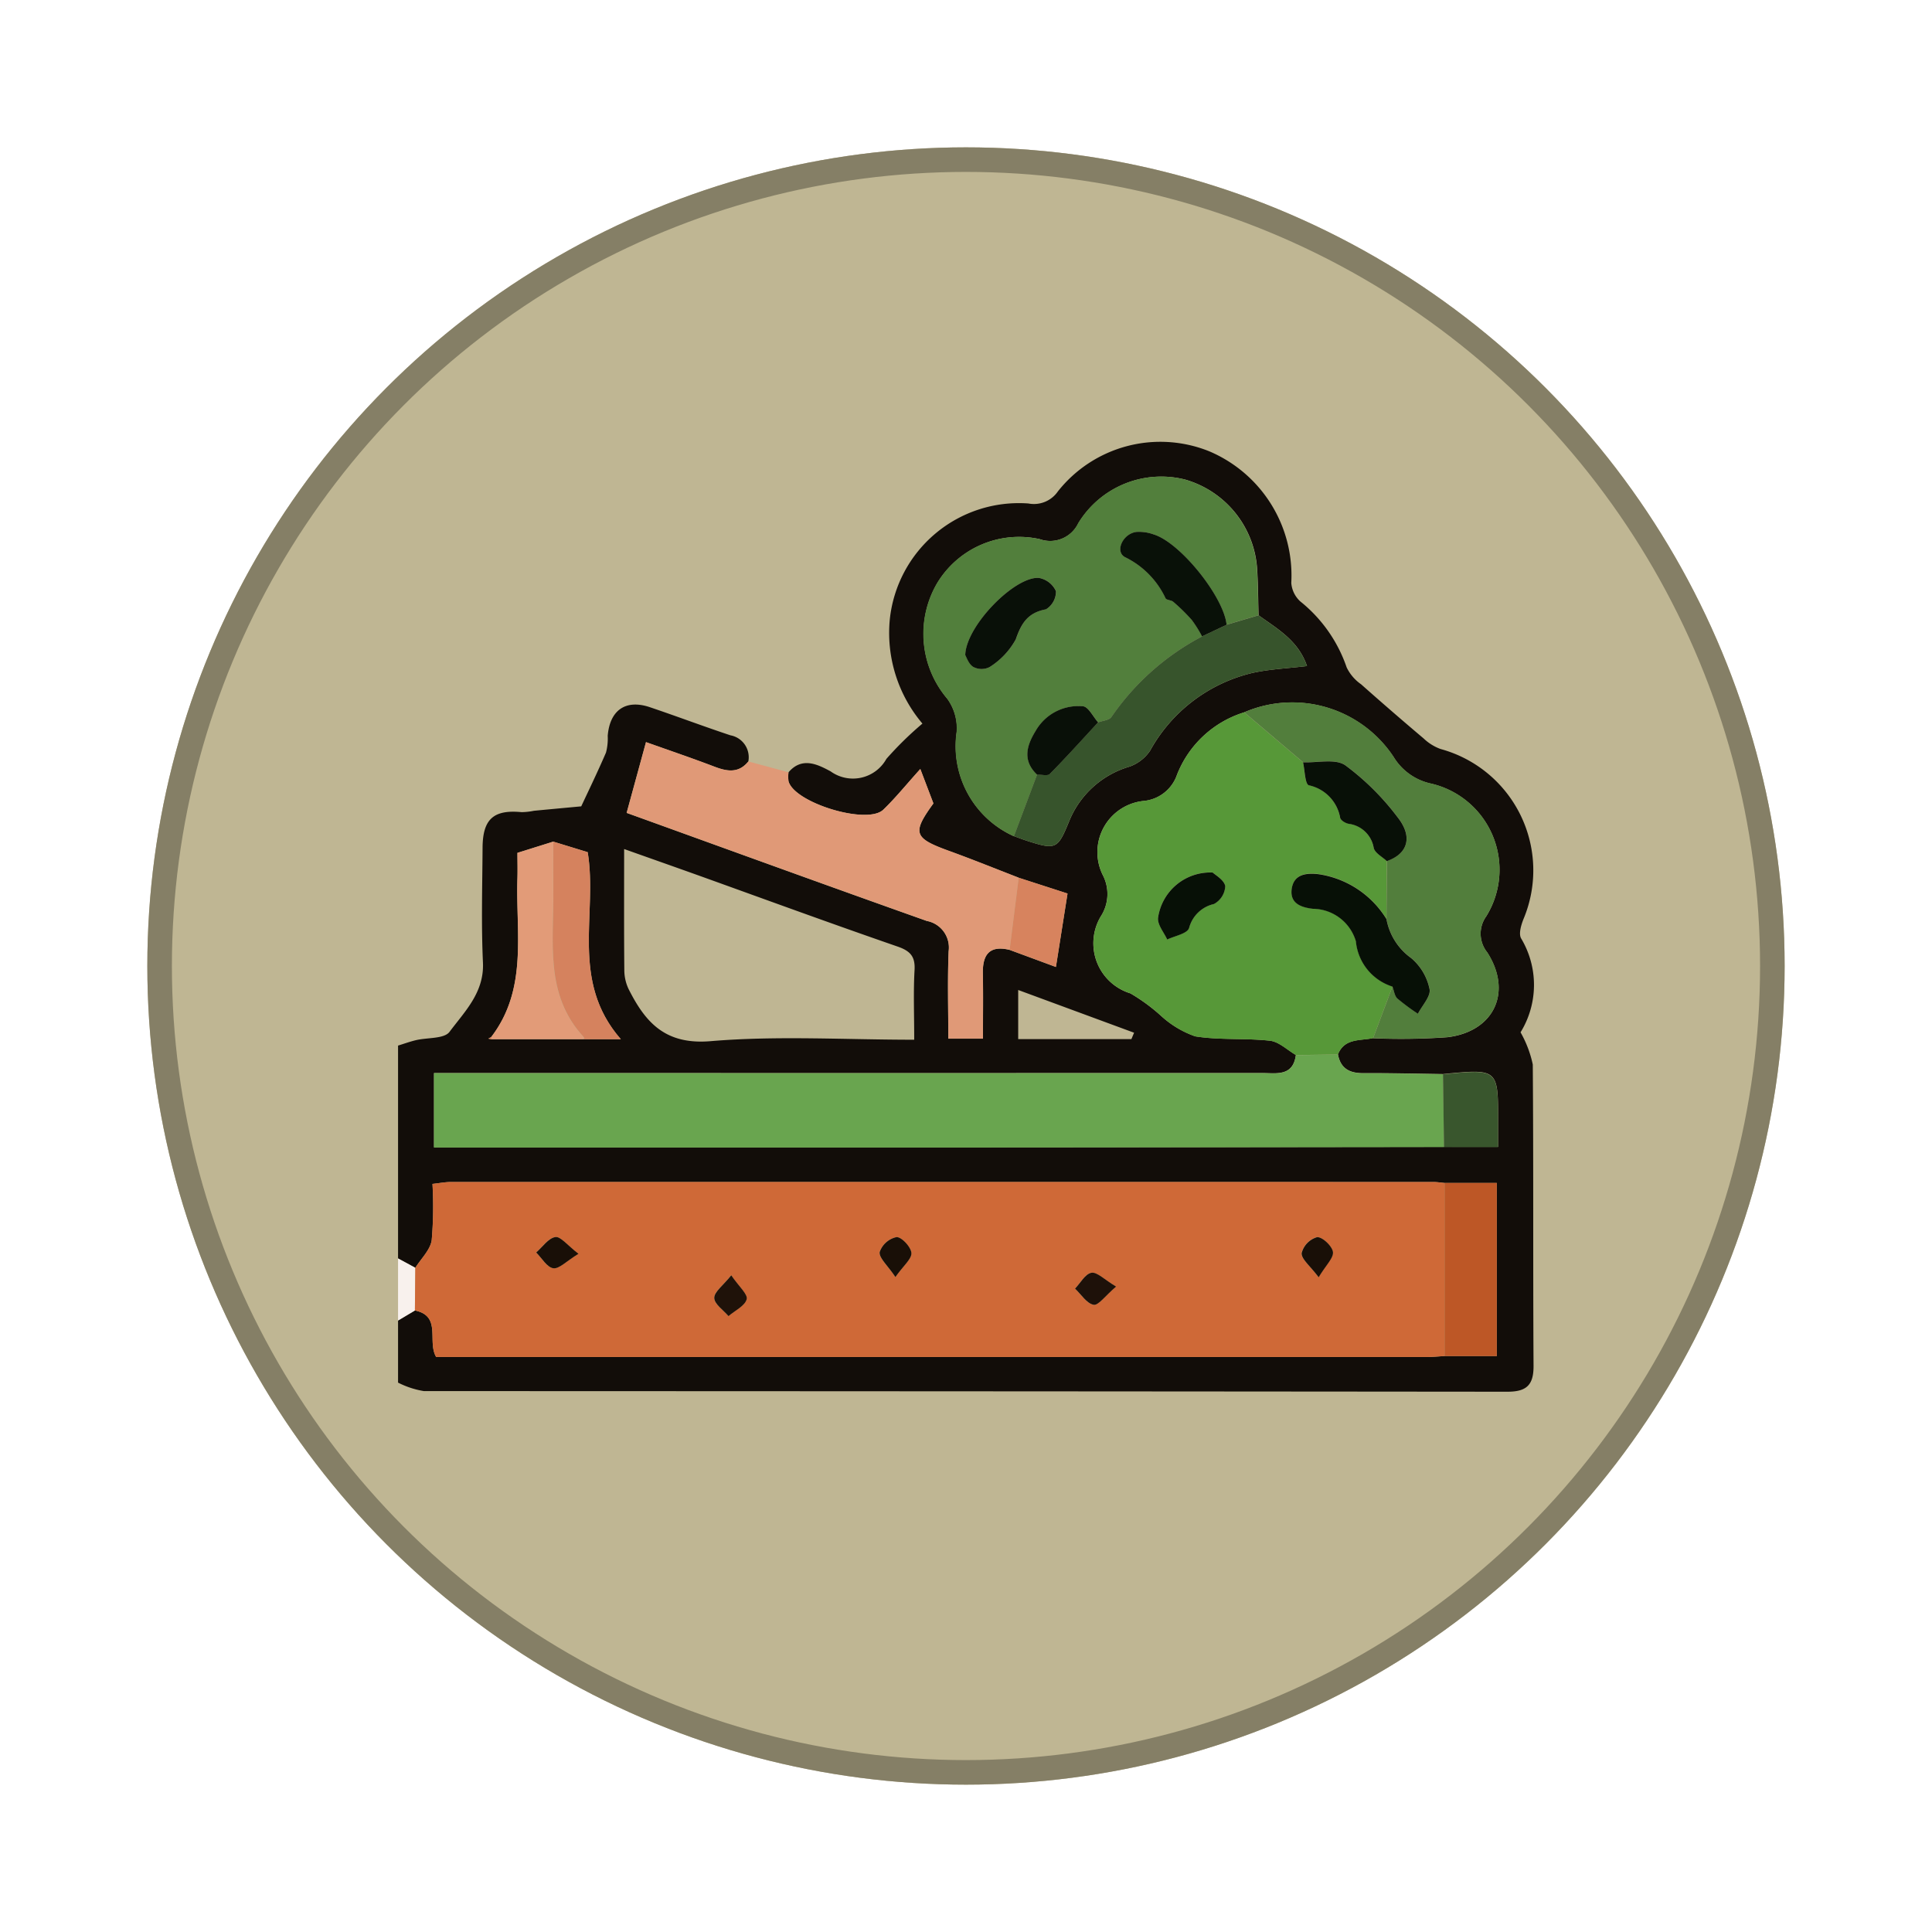 <svg xmlns="http://www.w3.org/2000/svg" xmlns:xlink="http://www.w3.org/1999/xlink" width="118" height="118" viewBox="0 0 118 118">
  <defs>
    <filter id="Elipse_12115" x="0" y="0" width="118" height="118" filterUnits="userSpaceOnUse">
      <feOffset dy="3" input="SourceAlpha"/>
      <feGaussianBlur stdDeviation="3" result="blur"/>
      <feFlood flood-opacity="0.161"/>
      <feComposite operator="in" in2="blur"/>
      <feComposite in="SourceGraphic"/>
    </filter>
    <clipPath id="clip-path">
      <rect id="Rectángulo_410944" data-name="Rectángulo 410944" width="69.378" height="58.009" fill="none"/>
    </clipPath>
  </defs>
  <g id="Grupo_1187432" data-name="Grupo 1187432" transform="translate(-321.781 -4441)">
    <g id="Grupo_1184522" data-name="Grupo 1184522" transform="translate(-424 595)">
      <g id="Grupo_1181949" data-name="Grupo 1181949" transform="translate(-54 1303)">
        <g transform="matrix(1, 0, 0, 1, 799.78, 2543)" filter="url(#Elipse_12115)">
          <g id="Elipse_12115-2" data-name="Elipse 12115" transform="translate(9 6)" fill="#bfb693" stroke="#857f66" stroke-width="1.5">
            <circle cx="50" cy="50" r="50" stroke="none"/>
            <circle cx="50" cy="50" r="49.25" fill="none"/>
          </g>
        </g>
      </g>
    </g>
    <g id="Grupo_1189613" data-name="Grupo 1189613" transform="translate(346.093 4467.995)">
      <g id="Grupo_1189612" data-name="Grupo 1189612" clip-path="url(#clip-path)">
        <path id="Trazado_1242500" data-name="Trazado 1242500" d="M23.847,20.176c.829-.973,1.793-.477,2.57-.06a2.336,2.336,0,0,0,3.41-.762,20.862,20.862,0,0,1,2.2-2.155,8.567,8.567,0,0,1-1.992-6.372A7.929,7.929,0,0,1,38.5,3.756,1.773,1.773,0,0,0,40.3,3.018,7.981,7.981,0,0,1,49.555.573a8.237,8.237,0,0,1,5,8.033,1.7,1.7,0,0,0,.552,1.133,8.807,8.807,0,0,1,2.831,4.031A2.68,2.68,0,0,0,58.82,14.8q1.889,1.678,3.82,3.309a2.964,2.964,0,0,0,1.031.642A7.681,7.681,0,0,1,68.753,29.1c-.153.376-.323.928-.162,1.218a5.523,5.523,0,0,1-.033,5.738,6.85,6.85,0,0,1,.747,1.965c.048,6.135.01,12.271.047,18.407.007,1.179-.438,1.579-1.593,1.578q-33.092-.03-66.184-.038A5.368,5.368,0,0,1,0,57.45V53.658l1.029-.614c1.655.341.735,1.887,1.3,2.842H3.51q29.665,0,59.329,0c.359,0,.718-.038,1.076-.057h3.192V45.255H63.917c-.223-.02-.447-.057-.671-.057q-30.011,0-60.022,0c-.343,0-.686.069-1.12.116a23.808,23.808,0,0,1-.047,3.436c-.09.6-.654,1.128-1,1.688L0,49.866v-13c.362-.111.72-.242,1.088-.33.7-.168,1.729-.073,2.055-.509.932-1.249,2.126-2.407,2.042-4.235-.108-2.335-.037-4.678-.023-7.017.011-1.749.677-2.332,2.387-2.167a4.046,4.046,0,0,0,.749-.083c.864-.083,1.728-.163,2.89-.271.372-.8.97-2.03,1.512-3.284a3.342,3.342,0,0,0,.105-1.021c.128-1.572,1.1-2.249,2.576-1.75,1.645.555,3.271,1.169,4.918,1.716a1.362,1.362,0,0,1,1.094,1.6c-.594.734-1.3.613-2.069.319-1.364-.519-2.747-.987-4.182-1.5l-1.182,4.321c6.177,2.23,12.246,4.44,18.333,6.6a1.652,1.652,0,0,1,1.333,1.85c-.073,1.782-.02,3.569-.02,5.339h2.116c0-1.391.02-2.692-.006-3.992-.023-1.153.416-1.722,1.634-1.43l2.829,1.045c.247-1.567.466-2.953.709-4.487l-2.983-.964c-1.418-.547-2.827-1.119-4.255-1.637-2.156-.782-2.269-1.087-.953-2.9l-.8-2.105c-.87.964-1.52,1.774-2.263,2.487-.985.945-5.453-.425-5.788-1.745a2.133,2.133,0,0,1,0-.538M5.694,36.478l5.671,0h2.241C10.484,32.9,12.2,28.8,11.581,25.052l-2.1-.643-2.187.685c0,.486.015,1.022,0,1.558-.11,3.3.653,6.745-1.6,9.689l-.178.1.184.034m31.919-12.4c.254.091.506.19.762.273,1.809.584,1.908.53,2.614-1.2a5.708,5.708,0,0,1,3.674-3.318,2.537,2.537,0,0,0,1.26-.97,9.68,9.68,0,0,1,6.249-4.753c1.064-.237,2.171-.28,3.338-.422-.534-1.564-1.812-2.271-2.957-3.1-.026-.917-.028-1.834-.083-2.749a6.09,6.09,0,0,0-4.4-5.54,5.934,5.934,0,0,0-6.53,2.672,1.9,1.9,0,0,1-2.353.966,5.846,5.846,0,0,0-6.269,2.7,6.124,6.124,0,0,0,.62,7.042,3.073,3.073,0,0,1,.581,2.022,6.027,6.027,0,0,0,3.5,6.385M59.551,36.42a39.558,39.558,0,0,0,4.553-.065c2.865-.356,3.96-2.781,2.419-5.18a1.816,1.816,0,0,1-.058-2.207,5.4,5.4,0,0,0-3.368-8.1A3.55,3.55,0,0,1,60.8,19.235a7.419,7.419,0,0,0-9.126-2.721,6.456,6.456,0,0,0-4.1,3.812,2.385,2.385,0,0,1-2.051,1.6,3.142,3.142,0,0,0-2.474,4.54,2.511,2.511,0,0,1-.131,2.512,3.2,3.2,0,0,0,1.811,4.7A11.232,11.232,0,0,1,46.6,35.05,6.012,6.012,0,0,0,48.686,36.3c1.5.242,3.054.1,4.568.268.553.063,1.056.568,1.581.871-.177,1.333-1.2,1.1-2.075,1.1q-24.03.008-48.06,0H2.195v4.542H3.763q15.166,0,30.333,0,14.895-.007,29.79-.028h3.3c0-.6,0-1.041,0-1.479.012-3.3.012-3.3-3.363-2.971-1.623-.021-3.246-.065-4.868-.055-.839.005-1.392-.282-1.549-1.15.407-1,1.357-.818,2.145-.989m-28.026.088c0-1.557-.056-2.907.021-4.25.047-.832-.272-1.162-1.026-1.426C26.545,29.446,22.592,28,18.63,26.574c-1.571-.564-3.145-1.117-4.822-1.713,0,2.61-.012,5,.011,7.383a2.721,2.721,0,0,0,.258,1.163c1.03,2.045,2.237,3.423,5.013,3.189,4.062-.343,8.175-.088,12.435-.088m13.265-.037.164-.391-7.078-2.61v3Z" transform="translate(0 0)" fill="#120d09"/>
        <path id="Trazado_1242501" data-name="Trazado 1242501" d="M1.029,186.587,0,187.2v-3.791l1.053.572-.024,2.606" transform="translate(0 -133.542)" fill="#f8f1ed"/>
        <path id="Trazado_1242502" data-name="Trazado 1242502" d="M74.744,80.109c-1.218-.292-1.656.278-1.634,1.43.026,1.3.006,2.6.006,3.992H71c0-1.77-.053-3.557.02-5.339a1.652,1.652,0,0,0-1.333-1.85c-6.087-2.159-12.156-4.369-18.333-6.6l1.182-4.322c1.435.511,2.818.979,4.182,1.5.773.294,1.475.415,2.069-.319l2.453.665a2.086,2.086,0,0,0,0,.538c.334,1.319,4.8,2.69,5.787,1.745.743-.713,1.393-1.523,2.263-2.487l.8,2.1c-1.315,1.812-1.2,2.117.953,2.9,1.429.518,2.837,1.089,4.255,1.637q-.277,2.2-.554,4.406" transform="translate(-37.391 -49.091)" fill="#e09977"/>
        <path id="Trazado_1242503" data-name="Trazado 1242503" d="M3.785,174.077q.012-1.3.024-2.606c.35-.56.915-1.089,1-1.688a23.809,23.809,0,0,0,.047-3.436c.434-.047.777-.116,1.119-.116q30.011-.008,60.022,0c.223,0,.447.038.671.057q0,5.286,0,10.572c-.359.02-.718.057-1.076.057q-29.665,0-59.329,0H5.081c-.56-.956.359-2.5-1.3-2.842m29.348-2.041c.5-.7,1-1.109.975-1.473s-.6-.98-.909-.966a1.4,1.4,0,0,0-1.026.911c-.049.36.47.8.96,1.528m13.477.583c-.725-.433-1.163-.9-1.508-.843-.378.067-.669.624-1,.968.374.352.709.905,1.134.986.292.055.709-.545,1.372-1.11m-23.505-.691c-.5.633-1.044,1.014-1.037,1.385s.556.738.867,1.107c.394-.336,1-.614,1.112-1.028.083-.3-.477-.782-.942-1.464m-9.33-1.314c-.68-.52-1.1-1.074-1.414-1.023-.43.071-.782.606-1.168.942.344.342.654.905,1.04.963.36.054.8-.43,1.542-.883m45.206,1.433c.449-.747.923-1.185.872-1.55s-.654-.925-.971-.9a1.367,1.367,0,0,0-.938.971c-.022.367.507.767,1.036,1.477" transform="translate(-2.756 -121.032)" fill="#cf6937"/>
        <path id="Trazado_1242504" data-name="Trazado 1242504" d="M63.283,137.59c.157.868.71,1.156,1.549,1.15,1.623-.01,3.245.033,4.868.055q.031,2.225.062,4.45-14.895.015-29.79.028-15.167.007-30.333,0H8.072v-4.542h2.505q24.03,0,48.06,0c.873,0,1.9.229,2.075-1.1l2.571-.035" transform="translate(-5.877 -100.181)" fill="#69a54f"/>
        <path id="Trazado_1242505" data-name="Trazado 1242505" d="M171.11,81.634l-2.571.034c-.526-.3-1.029-.809-1.581-.871-1.514-.171-3.07-.027-4.568-.268a6.016,6.016,0,0,1-2.083-1.254,11.247,11.247,0,0,0-1.871-1.375,3.2,3.2,0,0,1-1.811-4.7,2.511,2.511,0,0,0,.131-2.512,3.143,3.143,0,0,1,2.474-4.54,2.386,2.386,0,0,0,2.051-1.6,6.456,6.456,0,0,1,4.1-3.812l3.591,3.05c.113.488.119,1.332.356,1.4a2.464,2.464,0,0,1,1.912,1.987c.034.157.328.333.524.366a1.777,1.777,0,0,1,1.526,1.478c.086.316.524.537.8.8q-.013,1.761-.026,3.521a5.869,5.869,0,0,0-4.132-2.724c-.807-.1-1.532.027-1.648.924-.108.841.534,1.1,1.3,1.188a2.763,2.763,0,0,1,2.624,1.982,3.213,3.213,0,0,0,2.232,2.768l-1.186,3.162c-.788.171-1.738-.009-2.145.989m-7.647-11.109a3.222,3.222,0,0,0-3.342,2.766c-.04.421.36.883.558,1.325.465-.228,1.218-.357,1.337-.7a2.027,2.027,0,0,1,1.519-1.469,1.312,1.312,0,0,0,.691-1.091c-.07-.385-.617-.683-.763-.827" transform="translate(-113.703 -44.225)" fill="#579838"/>
        <path id="Trazado_1242506" data-name="Trazado 1242506" d="M123.513,29.716a6.026,6.026,0,0,1-3.5-6.385,3.073,3.073,0,0,0-.581-2.022,6.124,6.124,0,0,1-.619-7.042,5.846,5.846,0,0,1,6.268-2.7,1.9,1.9,0,0,0,2.353-.965,5.934,5.934,0,0,1,6.53-2.672,6.089,6.089,0,0,1,4.4,5.539c.055.915.057,1.833.083,2.749l-1.947.577c-.172-1.713-2.844-5.034-4.462-5.518A2.628,2.628,0,0,0,131,11.129c-.842.111-1.33,1.212-.688,1.544a5.285,5.285,0,0,1,2.472,2.511c.057.118.346.1.471.214a11.559,11.559,0,0,1,1.131,1.11,7.722,7.722,0,0,1,.627,1,15.436,15.436,0,0,0-5.538,4.921c-.129.2-.535.225-.813.331-.307-.343-.593-.955-.924-.98a3,3,0,0,0-2.9,1.519c-.545.886-.808,1.8.094,2.653l-1.414,3.765m-2.976-11.08c.077.125.205.552.489.73a1.082,1.082,0,0,0,1,.013,4.616,4.616,0,0,0,1.6-1.692c.348-1,.744-1.631,1.844-1.836a1.278,1.278,0,0,0,.612-1.108,1.42,1.42,0,0,0-1.049-.811c-1.47-.092-4.431,2.911-4.492,4.7" transform="translate(-85.9 -5.635)" fill="#527f3c"/>
        <path id="Trazado_1242507" data-name="Trazado 1242507" d="M197.945,79.068l1.186-3.162c.094.247.122.565.3.726a12.859,12.859,0,0,0,1.258.933c.258-.507.8-1.072.709-1.507a3.35,3.35,0,0,0-1.125-1.894,3.747,3.747,0,0,1-1.51-2.4q.013-1.761.025-3.522c1.281-.446,1.612-1.48.645-2.694a15.67,15.67,0,0,0-3.181-3.157c-.61-.423-1.708-.145-2.585-.184l-3.591-3.05a7.419,7.419,0,0,1,9.126,2.721,3.549,3.549,0,0,0,2.292,1.631,5.4,5.4,0,0,1,3.368,8.1,1.816,1.816,0,0,0,.058,2.207c1.541,2.4.445,4.824-2.419,5.18a39.563,39.563,0,0,1-4.553.065" transform="translate(-138.394 -42.648)" fill="#527e3c"/>
        <path id="Trazado_1242508" data-name="Trazado 1242508" d="M143.485,45.473c.278-.106.684-.129.813-.331a15.434,15.434,0,0,1,5.538-4.92l1.5-.711,1.947-.577c1.144.833,2.423,1.54,2.957,3.1-1.167.141-2.274.185-3.338.421a9.68,9.68,0,0,0-6.249,4.753,2.537,2.537,0,0,1-1.26.97,5.708,5.708,0,0,0-3.674,3.318c-.707,1.731-.805,1.784-2.614,1.2-.257-.083-.508-.182-.762-.273l1.414-3.765c.265-.006.643.1.777-.037,1.011-1.025,1.975-2.1,2.954-3.155" transform="translate(-100.727 -28.349)" fill="#37542c"/>
        <path id="Trazado_1242509" data-name="Trazado 1242509" d="M235.082,177.018q0-5.286,0-10.572h3.191v10.572Z" transform="translate(-171.166 -121.191)" fill="#bd5726"/>
        <path id="Trazado_1242510" data-name="Trazado 1242510" d="M20.92,101.71c2.256-2.945,1.493-6.39,1.6-9.69.018-.535,0-1.072,0-1.558l2.187-.685c0,.993-.009,1.985,0,2.978.037,3.1-.561,6.342,1.854,8.956.026.028.019.086.027.131l-5.671,0a.152.152,0,0,0-.006-.137" transform="translate(-15.232 -65.368)" fill="#e29b78"/>
        <path id="Trazado_1242511" data-name="Trazado 1242511" d="M36.654,101.843c-.008-.044,0-.1-.027-.131-2.415-2.613-1.817-5.851-1.855-8.955-.012-.992,0-1.985,0-2.978l2.1.643c.624,3.752-1.1,7.85,2.026,11.421Z" transform="translate(-25.289 -65.368)" fill="#d5825e"/>
        <path id="Trazado_1242512" data-name="Trazado 1242512" d="M234.8,146.1q-.031-2.225-.062-4.449c3.375-.331,3.375-.331,3.363,2.971,0,.438,0,.877,0,1.479Z" transform="translate(-170.918 -103.033)" fill="#39562d"/>
        <path id="Trazado_1242513" data-name="Trazado 1242513" d="M137.382,102.287q.277-2.2.554-4.406l2.983.964-.708,4.487-2.829-1.045" transform="translate(-100.029 -71.268)" fill="#d7835e"/>
        <path id="Trazado_1242514" data-name="Trazado 1242514" d="M20.445,133.663a.152.152,0,0,1,.006.137l-.184-.034.178-.1" transform="translate(-14.757 -97.322)" fill="#d5825e"/>
        <path id="Trazado_1242515" data-name="Trazado 1242515" d="M109.148,181.057c-.489-.731-1.009-1.169-.96-1.528a1.4,1.4,0,0,1,1.026-.911c.309-.015.882.6.909.966s-.48.769-.975,1.473" transform="translate(-78.771 -130.054)" fill="#190f07"/>
        <path id="Trazado_1242516" data-name="Trazado 1242516" d="M154.584,187.46c-.664.565-1.081,1.166-1.372,1.11-.425-.081-.76-.634-1.134-.986.329-.344.62-.9,1-.968.344-.061.782.411,1.508.843" transform="translate(-110.73 -135.874)" fill="#1e1109"/>
        <path id="Trazado_1242517" data-name="Trazado 1242517" d="M72.068,187.193c.465.682,1.026,1.162.942,1.464-.114.414-.718.692-1.112,1.028-.311-.368-.86-.732-.867-1.107s.532-.752,1.037-1.385" transform="translate(-51.718 -136.297)" fill="#1f1209"/>
        <path id="Trazado_1242518" data-name="Trazado 1242518" d="M33.615,179.614c-.742.453-1.182.937-1.541.883-.386-.058-.7-.621-1.041-.963.386-.336.738-.872,1.168-.942.317-.052.734.5,1.414,1.022" transform="translate(-22.595 -130.032)" fill="#190f07"/>
        <path id="Trazado_1242519" data-name="Trazado 1242519" d="M204.019,181.077c-.529-.709-1.059-1.11-1.036-1.477a1.367,1.367,0,0,1,.938-.971c.316-.028.92.535.971.9s-.423.8-.872,1.55" transform="translate(-147.793 -130.061)" fill="#190f07"/>
        <path id="Trazado_1242520" data-name="Trazado 1242520" d="M206.511,99.736a3.747,3.747,0,0,0,1.51,2.4,3.349,3.349,0,0,1,1.125,1.894c.09.435-.451,1-.709,1.507a12.86,12.86,0,0,1-1.258-.933c-.174-.161-.2-.479-.3-.726a3.214,3.214,0,0,1-2.232-2.768,2.764,2.764,0,0,0-2.623-1.983c-.762-.088-1.4-.347-1.3-1.188.115-.9.84-1.019,1.648-.924a5.869,5.869,0,0,1,4.132,2.724" transform="translate(-146.147 -70.616)" fill="#071006"/>
        <path id="Trazado_1242521" data-name="Trazado 1242521" d="M203.28,71.812c.877.039,1.975-.239,2.585.184a15.654,15.654,0,0,1,3.181,3.157c.967,1.213.636,2.247-.645,2.694-.278-.264-.717-.485-.8-.8a1.777,1.777,0,0,0-1.526-1.478c-.2-.033-.49-.209-.524-.366a2.464,2.464,0,0,0-1.912-1.987c-.237-.07-.244-.915-.356-1.4" transform="translate(-148.01 -52.248)" fill="#081007"/>
        <path id="Trazado_1242522" data-name="Trazado 1242522" d="M174.058,96.733c.146.144.693.442.763.827a1.312,1.312,0,0,1-.691,1.091,2.027,2.027,0,0,0-1.519,1.469c-.119.347-.872.476-1.337.7-.2-.443-.6-.9-.558-1.325a3.222,3.222,0,0,1,3.342-2.766" transform="translate(-124.298 -70.432)" fill="#071006"/>
        <path id="Trazado_1242523" data-name="Trazado 1242523" d="M168.743,25.846l-1.5.71a7.672,7.672,0,0,0-.626-1,11.5,11.5,0,0,0-1.131-1.11c-.125-.111-.414-.1-.471-.214a5.283,5.283,0,0,0-2.472-2.512c-.642-.332-.154-1.433.688-1.544a2.622,2.622,0,0,1,1.048.15c1.619.484,4.29,3.805,4.462,5.518" transform="translate(-118.137 -14.683)" fill="#091108"/>
        <path id="Trazado_1242524" data-name="Trazado 1242524" d="M127.4,35.219c.061-1.791,3.022-4.795,4.492-4.7a1.42,1.42,0,0,1,1.049.811,1.278,1.278,0,0,1-.612,1.108c-1.1.205-1.5.839-1.844,1.836a4.616,4.616,0,0,1-1.6,1.692,1.082,1.082,0,0,1-1-.013c-.284-.179-.412-.6-.489-.73" transform="translate(-92.758 -22.218)" fill="#091008"/>
        <path id="Trazado_1242525" data-name="Trazado 1242525" d="M145.684,60.329c-.979,1.058-1.942,2.13-2.954,3.155-.134.136-.512.03-.777.037-.9-.853-.64-1.767-.095-2.653a3,3,0,0,1,2.9-1.52c.331.026.617.638.924.98" transform="translate(-102.926 -43.205)" fill="#091008"/>
      </g>
    </g>
  </g>
</svg>

